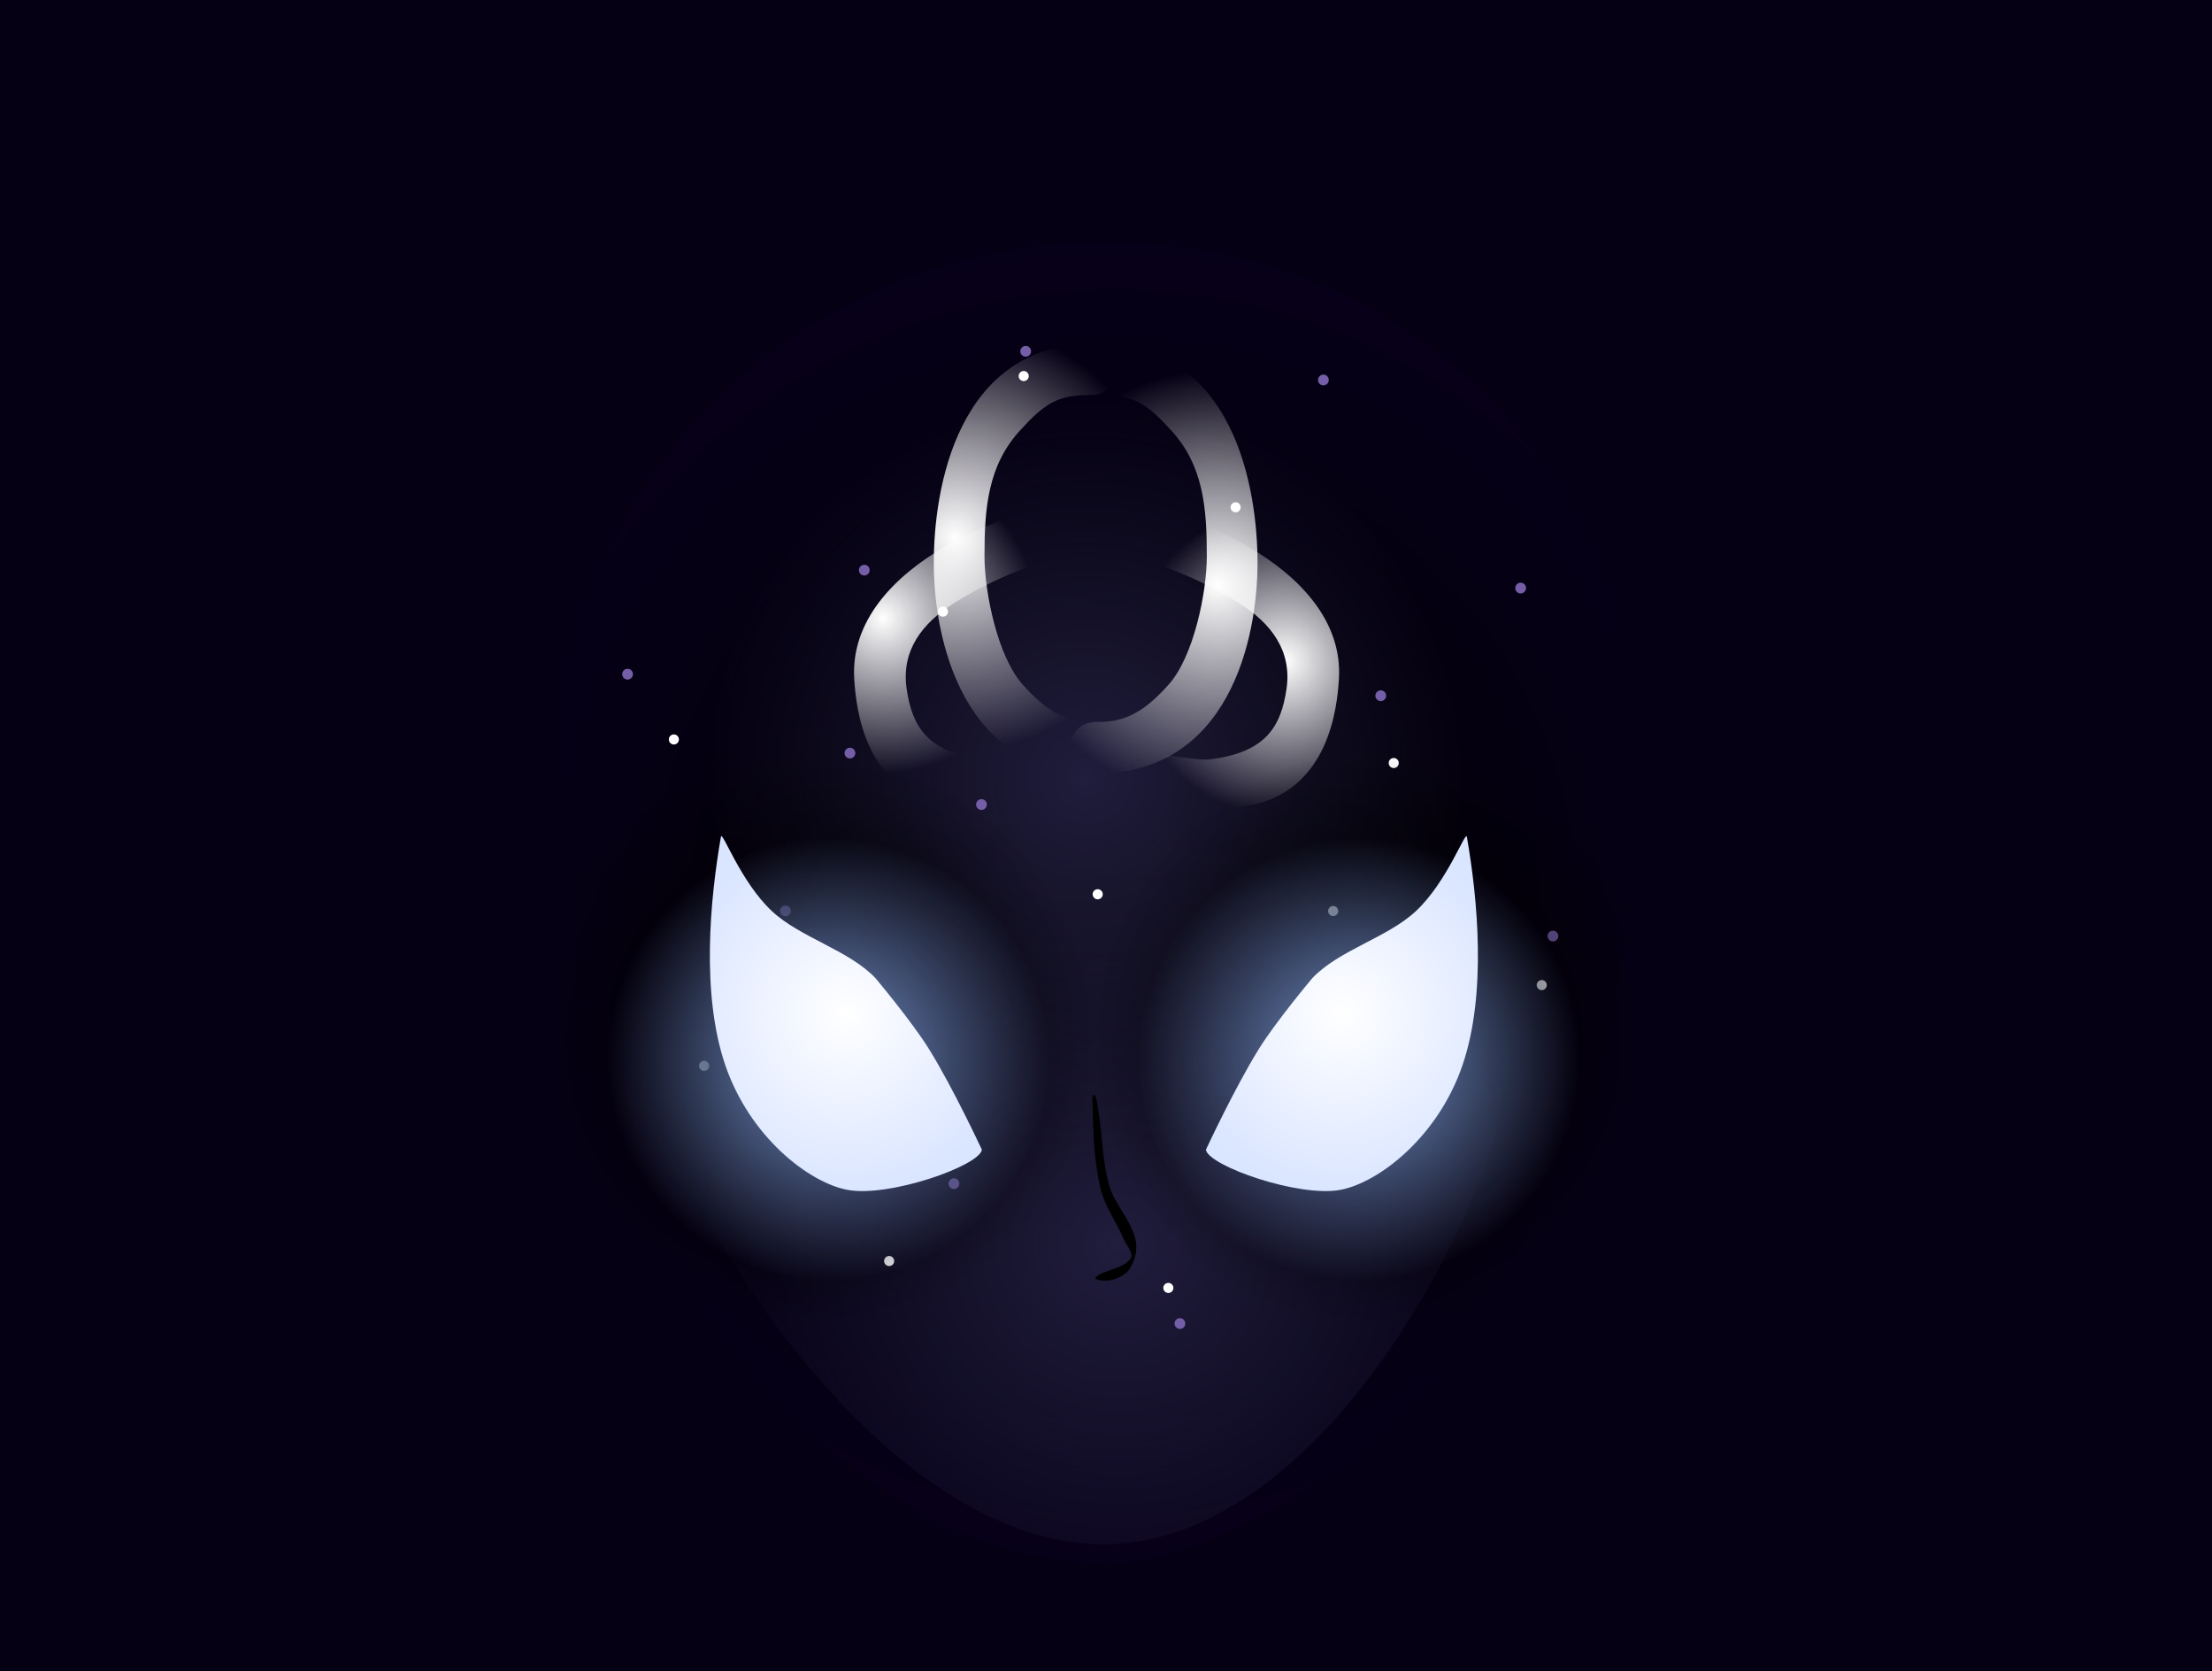 <svg version="1.1" xmlns="http://www.w3.org/2000/svg" xmlns:xlink="http://www.w3.org/1999/xlink" width="666" height="503" viewBox="0,0,666,503"><defs><radialGradient cx="156.329" cy="105.246" r="58.978" gradientUnits="userSpaceOnUse" id="color-1"><stop offset="0" stop-color="#25223b" stop-opacity="0"/><stop offset="1" stop-color="#25223b"/></radialGradient><radialGradient cx="309.468" cy="121.653" r="58.978" gradientUnits="userSpaceOnUse" id="color-2"><stop offset="0" stop-color="#25223b" stop-opacity="0"/><stop offset="1" stop-color="#25223b"/></radialGradient><radialGradient cx="283.945" cy="92.484" r="81.945" gradientUnits="userSpaceOnUse" id="color-3"><stop offset="0" stop-color="#25223b" stop-opacity="0"/><stop offset="1" stop-color="#25223b"/></radialGradient><radialGradient cx="183.675" cy="74.253" r="81.945" gradientUnits="userSpaceOnUse" id="color-4"><stop offset="0" stop-color="#25223b" stop-opacity="0"/><stop offset="1" stop-color="#25223b"/></radialGradient><radialGradient cx="241.085" cy="197.352" r="198.657" gradientUnits="userSpaceOnUse" id="color-5"><stop offset="0" stop-color="#000000"/><stop offset="1" stop-color="#070019"/></radialGradient><radialGradient cx="242.665" cy="300.351" r="126.714" gradientUnits="userSpaceOnUse" id="color-6"><stop offset="0" stop-color="#201d3d"/><stop offset="1" stop-color="#201d3d" stop-opacity="0"/></radialGradient><radialGradient cx="232.653" cy="159.795" r="114.213" gradientUnits="userSpaceOnUse" id="color-7"><stop offset="0" stop-color="#201d3d"/><stop offset="1" stop-color="#201d3d" stop-opacity="0"/></radialGradient><radialGradient cx="171.341" cy="111.849" r="46.579" gradientUnits="userSpaceOnUse" id="color-8"><stop offset="0" stop-color="#ffffff"/><stop offset="1" stop-color="#ffffff" stop-opacity="0"/></radialGradient><radialGradient cx="292.287" cy="124.808" r="46.579" gradientUnits="userSpaceOnUse" id="color-9"><stop offset="0" stop-color="#ffffff"/><stop offset="1" stop-color="#ffffff" stop-opacity="0"/></radialGradient><radialGradient cx="272.129" cy="101.77" r="64.719" gradientUnits="userSpaceOnUse" id="color-10"><stop offset="0" stop-color="#ffffff"/><stop offset="1" stop-color="#ffffff" stop-opacity="0"/></radialGradient><radialGradient cx="192.938" cy="87.372" r="64.719" gradientUnits="userSpaceOnUse" id="color-11"><stop offset="0" stop-color="#ffffff"/><stop offset="1" stop-color="#ffffff" stop-opacity="0"/></radialGradient><radialGradient cx="148.72" cy="238.972" r="87.165" gradientUnits="userSpaceOnUse" id="color-12"><stop offset="0" stop-color="#000000"/><stop offset="1" stop-color="#000000" stop-opacity="0"/></radialGradient><radialGradient cx="154.984" cy="244.584" r="66.743" gradientUnits="userSpaceOnUse" id="color-13"><stop offset="0" stop-color="#7895d2"/><stop offset="1" stop-color="#7895d2" stop-opacity="0"/></radialGradient><radialGradient cx="160.18" cy="230.817" r="53.411" gradientUnits="userSpaceOnUse" id="color-14"><stop offset="0" stop-color="#ffffff"/><stop offset="1" stop-color="#dae5ff"/></radialGradient><radialGradient cx="320.99" cy="238.972" r="87.165" gradientUnits="userSpaceOnUse" id="color-15"><stop offset="0" stop-color="#000000"/><stop offset="1" stop-color="#000000" stop-opacity="0"/></radialGradient><radialGradient cx="314.725" cy="244.584" r="66.743" gradientUnits="userSpaceOnUse" id="color-16"><stop offset="0" stop-color="#7895d2"/><stop offset="1" stop-color="#7895d2" stop-opacity="0"/></radialGradient><radialGradient cx="309.529" cy="230.817" r="53.411" gradientUnits="userSpaceOnUse" id="color-17"><stop offset="0" stop-color="#ffffff"/><stop offset="1" stop-color="#dae5ff"/></radialGradient></defs><g transform="translate(94.5,74.283)"><g data-paper-data="{&quot;isPaintingLayer&quot;:true}" fill-rule="nonzero" stroke-linejoin="miter" stroke-miterlimit="10" stroke-dasharray="" stroke-dashoffset="0" style="mix-blend-mode: normal"><path d="M-94.5,428.717v-503h666v503z" fill="#060015" stroke="none" stroke-width="NaN" stroke-linecap="butt"/><g><g data-paper-data="{&quot;origPos&quot;:null}"><g data-paper-data="{&quot;origPos&quot;:null}" stroke-width="0" stroke-linecap="butt"><path d="M233.77,81.433c-16.037,0 -36.672,9.401 -50.25,17.936c-12.332,7.751 -20.232,18.19 -18.176,32.61c2.072,14.535 8.006,24.388 29.051,26.956c8.267,1.009 29.915,-5.381 37.61,-2.196c6.45,2.67 11.063,13.534 11.063,13.534c0,0 -27.06,7.038 -39.681,7.771c-7.865,0.457 -15.156,-0.019 -22.927,-1.318c-31.425,-5.252 -34.418,-37.931 -35.069,-48.342c-2.762,-44.135 65.21,-68.126 91.141,-68.126c25.931,0 -2.762,21.174 -2.762,21.174z" data-paper-data="{&quot;origPos&quot;:null}" fill="url(#color-1)" stroke="#000000"/><path d="M239.015,60.258c25.931,0 93.903,23.99 91.141,68.126c-0.651,10.411 -3.645,43.091 -35.069,48.342c-7.77,1.299 -15.062,1.774 -22.927,1.318c-12.621,-0.733 -31.396,-5.93 -31.396,-5.93c0,0 -3.673,-12.705 2.777,-15.375c7.695,-3.185 29.343,3.205 37.61,2.196c21.045,-2.568 26.979,-12.422 29.051,-26.956c2.056,-14.42 -5.844,-24.858 -18.176,-32.61c-13.578,-8.534 -34.212,-17.936 -50.25,-17.936c0,0 -28.692,-21.174 -2.762,-21.174z" data-paper-data="{&quot;origPos&quot;:null,&quot;index&quot;:null}" fill="url(#color-2)" stroke="#000000"/><path d="M299.134,84.194c0,27.964 -10.489,81.319 -63.062,80.094c-13.03,-0.304 -10.948,-19.952 1.888,-19.587c11.842,0.336 19.427,-5.455 27.327,-14.282c9.424,-10.53 14.514,-34.854 14.514,-48.986c0,-18.225 -1.286,-34.482 -13.628,-47.892c-8.769,-9.528 -13.768,-13.599 -26.716,-13.42c-13.695,0.189 -10.545,-19.732 -1.544,-19.702c52.587,0.174 61.221,55.812 61.221,83.776z" data-paper-data="{&quot;origPos&quot;:null}" fill="url(#color-3)" stroke="none"/><path d="M236.926,0.418c9.002,-0.03 12.151,19.891 -1.544,19.702c-12.948,-0.178 -17.947,3.893 -26.716,13.42c-12.342,13.41 -13.628,29.667 -13.628,47.892c0,14.132 5.09,38.455 14.514,48.986c7.9,8.828 15.485,14.619 27.327,14.282c12.835,-0.365 14.918,19.284 1.888,19.587c-52.573,1.225 -63.062,-52.129 -63.062,-80.094c0,-27.964 8.634,-83.602 61.221,-83.776z" data-paper-data="{&quot;origPos&quot;:null,&quot;index&quot;:null}" fill="url(#color-4)" stroke="none"/></g><g data-paper-data="{&quot;origPos&quot;:null}" stroke-width="0"><path d="M73.863,160.44c0,-89.329 72.126,-161.745 164.481,-161.745c92.355,0 158.997,69.674 158.997,159.003c0,83.204 -16.394,126.083 -66.434,190.005c-25.376,25.895 -69.474,50.669 -92.653,48.106c-31.052,1.27 -69.408,-16.529 -99.164,-50.787c-50.783,-58.466 -65.226,-95.253 -65.226,-184.583z" data-paper-data="{&quot;origPos&quot;:null}" fill="url(#color-5)" stroke="none" stroke-linecap="butt"/><path d="M357.676,255.212c0,24.107 -50.124,135.323 -120.106,135.323c-69.982,0 -133.322,-111.216 -133.322,-135.323c0,-24.107 51.613,-82.552 121.595,-82.552c69.982,0 131.833,58.445 131.833,82.552z" data-paper-data="{&quot;origPos&quot;:null}" fill="url(#color-6)" stroke="none" stroke-linecap="butt"/><path d="M118.44,159.795c0,-63.078 51.135,-114.213 114.213,-114.213c63.078,0 114.213,51.135 114.213,114.213c0,63.078 -51.135,114.213 -114.213,114.213c-63.078,0 -114.213,-51.135 -114.213,-114.213z" data-paper-data="{&quot;origPos&quot;:null}" fill="url(#color-7)" stroke="none" stroke-linecap="butt"/><path d="M234.466,257.909c-0.428,-2.118 0.48,-3.808 1.046,-1.656c1.947,8.672 1.516,17.827 3.98,26.352c1.592,5.433 5.947,9.761 7.631,15.174c0.923,2.942 0.591,6.344 -0.985,8.902c-0.922,2.285 -3.287,3.557 -5.818,4.275c-1.56,0.453 -5.718,0.191 -4.917,-0.747c1.85,-2.164 8.051,-2.356 10.45,-5.622c1.182,-1.519 -1.17,-3.884 -1.95,-5.749c-2.112,-5.06 -5.611,-9.682 -6.956,-15.045c-2.091,-8.395 -2.307,-17.221 -2.48,-25.882z" data-paper-data="{&quot;origPos&quot;:null}" fill="#000000" stroke="#bca085" stroke-linecap="round"/></g><g data-paper-data="{&quot;origPos&quot;:null}" fill="#755ea8" stroke="none" stroke-width="0.5" stroke-linecap="butt"><path d="M285.053,248.508c0,-0.895 0.725,-1.62 1.62,-1.62c0.895,0 1.62,0.725 1.62,1.62c0,0.895 -0.725,1.62 -1.62,1.62c-0.895,0 -1.62,-0.725 -1.62,-1.62z" data-paper-data="{&quot;origPos&quot;:null}"/><path d="M191.104,281.984c0,-0.895 0.725,-1.62 1.62,-1.62c0.895,0 1.62,0.725 1.62,1.62c0,0.895 -0.725,1.62 -1.62,1.62c-0.895,0 -1.62,-0.725 -1.62,-1.62z" data-paper-data="{&quot;origPos&quot;:null}"/><path d="M199.383,167.877c0,-0.895 0.725,-1.62 1.62,-1.62c0.895,0 1.62,0.725 1.62,1.62c0,0.895 -0.725,1.62 -1.62,1.62c-0.895,0 -1.62,-0.725 -1.62,-1.62z" data-paper-data="{&quot;origPos&quot;:null}"/><path d="M164.107,97.325c0,-0.895 0.725,-1.62 1.62,-1.62c0.895,0 1.62,0.725 1.62,1.62c0,0.895 -0.725,1.62 -1.62,1.62c-0.895,0 -1.62,-0.725 -1.62,-1.62z" data-paper-data="{&quot;origPos&quot;:null}"/><path d="M302.331,40.092c0,-0.895 0.725,-1.62 1.62,-1.62c0.895,0 1.62,0.725 1.62,1.62c0,0.895 -0.725,1.62 -1.62,1.62c-0.895,0 -1.62,-0.725 -1.62,-1.62z" data-paper-data="{&quot;origPos&quot;:null}"/><path d="M319.609,135.121c0,-0.895 0.725,-1.62 1.62,-1.62c0.895,0 1.62,0.725 1.62,1.62c0,0.895 -0.725,1.62 -1.62,1.62c-0.895,0 -1.62,-0.725 -1.62,-1.62z" data-paper-data="{&quot;origPos&quot;:null}"/><path d="M259.136,324.099c0,-0.895 0.725,-1.62 1.62,-1.62c0.895,0 1.62,0.725 1.62,1.62c0,0.895 -0.725,1.62 -1.62,1.62c-0.895,0 -1.62,-0.725 -1.62,-1.62z" data-paper-data="{&quot;origPos&quot;:null}"/><path d="M371.443,207.473c0,-0.895 0.725,-1.62 1.62,-1.62c0.895,0 1.62,0.725 1.62,1.62c0,0.895 -0.725,1.62 -1.62,1.62c-0.895,0 -1.62,-0.725 -1.62,-1.62z" data-paper-data="{&quot;origPos&quot;:null}"/><path d="M140.35,199.914c0,-0.895 0.725,-1.62 1.62,-1.62c0.895,0 1.62,0.725 1.62,1.62c0,0.895 -0.725,1.62 -1.62,1.62c-0.895,0 -1.62,-0.725 -1.62,-1.62z" data-paper-data="{&quot;origPos&quot;:null}"/><path d="M92.835,128.642c0,-0.895 0.725,-1.62 1.62,-1.62c0.895,0 1.62,0.725 1.62,1.62c0,0.895 -0.725,1.62 -1.62,1.62c-0.895,0 -1.62,-0.725 -1.62,-1.62z" data-paper-data="{&quot;origPos&quot;:null}"/><path d="M212.701,31.453c0,-0.895 0.725,-1.62 1.62,-1.62c0.895,0 1.62,0.725 1.62,1.62c0,0.895 -0.725,1.62 -1.62,1.62c-0.895,0 -1.62,-0.725 -1.62,-1.62z" data-paper-data="{&quot;origPos&quot;:null}"/><path d="M361.724,102.725c0,-0.895 0.725,-1.62 1.62,-1.62c0.895,0 1.62,0.725 1.62,1.62c0,0.895 -0.725,1.62 -1.62,1.62c-0.895,0 -1.62,-0.725 -1.62,-1.62z" data-paper-data="{&quot;origPos&quot;:null}"/><path d="M159.787,152.399c0,-0.895 0.725,-1.62 1.62,-1.62c0.895,0 1.62,0.725 1.62,1.62c0,0.895 -0.725,1.62 -1.62,1.62c-0.895,0 -1.62,-0.725 -1.62,-1.62z" data-paper-data="{&quot;origPos&quot;:null}"/></g><g data-paper-data="{&quot;origPos&quot;:null,&quot;index&quot;:null}" fill="#ffffff" stroke="none" stroke-width="0.5" stroke-linecap="butt"><path d="M190.935,109.806c0,0.839 -0.68,1.519 -1.519,1.519c-0.839,0 -1.519,-0.68 -1.519,-1.519c0,-0.839 0.68,-1.519 1.519,-1.519c0.839,0 1.519,0.68 1.519,1.519z" data-paper-data="{&quot;origPos&quot;:null}"/><path d="M279.047,78.41c0,0.839 -0.68,1.519 -1.519,1.519c-0.839,0 -1.519,-0.68 -1.519,-1.519c0,-0.839 0.68,-1.519 1.519,-1.519c0.839,0 1.519,0.68 1.519,1.519z" data-paper-data="{&quot;origPos&quot;:null}"/><path d="M237.523,194.88c0,0.839 -0.68,1.519 -1.519,1.519c-0.839,0 -1.519,-0.68 -1.519,-1.519c0,-0.839 0.68,-1.519 1.519,-1.519c0.839,0 1.519,0.68 1.519,1.519z" data-paper-data="{&quot;origPos&quot;:null}"/><path d="M304.367,251.596c0,0.839 -0.68,1.519 -1.519,1.519c-0.839,0 -1.519,-0.68 -1.519,-1.519c0,-0.839 0.68,-1.519 1.519,-1.519c0.839,0 1.519,0.68 1.519,1.519z" data-paper-data="{&quot;origPos&quot;:null}"/><path d="M174.73,305.274c0,0.839 -0.68,1.519 -1.519,1.519c-0.839,0 -1.519,-0.68 -1.519,-1.519c0,-0.839 0.68,-1.519 1.519,-1.519c0.839,0 1.519,0.68 1.519,1.519z" data-paper-data="{&quot;origPos&quot;:null}"/><path d="M158.526,216.149c0,0.839 -0.68,1.519 -1.519,1.519c-0.839,0 -1.519,-0.68 -1.519,-1.519c0,-0.839 0.68,-1.519 1.519,-1.519c0.839,0 1.519,0.68 1.519,1.519z" data-paper-data="{&quot;origPos&quot;:null}"/><path d="M215.242,38.911c0,0.839 -0.68,1.519 -1.519,1.519c-0.839,0 -1.519,-0.68 -1.519,-1.519c0,-0.839 0.68,-1.519 1.519,-1.519c0.839,0 1.519,0.68 1.519,1.519z" data-paper-data="{&quot;origPos&quot;:null}"/><path d="M109.912,148.292c0,0.839 -0.68,1.519 -1.519,1.519c-0.839,0 -1.519,-0.68 -1.519,-1.519c0,-0.839 0.68,-1.519 1.519,-1.519c0.839,0 1.519,0.68 1.519,1.519z" data-paper-data="{&quot;origPos&quot;:null}"/><path d="M326.648,155.382c0,0.839 -0.68,1.519 -1.519,1.519c-0.839,0 -1.519,-0.68 -1.519,-1.519c0,-0.839 0.68,-1.519 1.519,-1.519c0.839,0 1.519,0.68 1.519,1.519z" data-paper-data="{&quot;origPos&quot;:null}"/><path d="M371.211,222.226c0,0.839 -0.68,1.519 -1.519,1.519c-0.839,0 -1.519,-0.68 -1.519,-1.519c0,-0.839 0.68,-1.519 1.519,-1.519c0.839,0 1.519,0.68 1.519,1.519z" data-paper-data="{&quot;origPos&quot;:null}"/><path d="M258.791,313.377c0,0.839 -0.68,1.519 -1.519,1.519c-0.839,0 -1.519,-0.68 -1.519,-1.519c0,-0.839 0.68,-1.519 1.519,-1.519c0.839,0 1.519,0.68 1.519,1.519z" data-paper-data="{&quot;origPos&quot;:null}"/><path d="M119.027,246.533c0,0.839 -0.68,1.519 -1.519,1.519c-0.839,0 -1.519,-0.68 -1.519,-1.519c0,-0.839 0.68,-1.519 1.519,-1.519c0.839,0 1.519,0.68 1.519,1.519z" data-paper-data="{&quot;origPos&quot;:null}"/><path d="M308.418,199.944c0,0.839 -0.68,1.519 -1.519,1.519c-0.839,0 -1.519,-0.68 -1.519,-1.519c0,-0.839 0.68,-1.519 1.519,-1.519c0.839,0 1.519,0.68 1.519,1.519z" data-paper-data="{&quot;origPos&quot;:null}"/></g></g><g data-paper-data="{&quot;origPos&quot;:null}" stroke-width="0" stroke-linecap="butt"><path d="M232.503,93.042c-12.666,0 -28.963,7.425 -39.686,14.165c-9.74,6.122 -15.979,14.366 -14.355,25.755c1.636,11.479 6.323,19.261 22.944,21.29c6.529,0.797 23.626,-4.25 29.704,-1.734c5.094,2.109 8.737,10.689 8.737,10.689c0,0 -21.372,5.559 -31.34,6.138c-6.211,0.361 -11.97,-0.015 -18.107,-1.041c-24.819,-4.148 -27.182,-29.957 -27.697,-38.18c-2.181,-34.857 51.502,-53.804 71.982,-53.804c20.479,0 -2.181,16.723 -2.181,16.723z" data-paper-data="{&quot;origPos&quot;:null}" fill="url(#color-8)" stroke="#000000"/><path d="M236.645,76.319c20.479,0 74.163,18.947 71.982,53.804c-0.515,8.222 -2.878,34.032 -27.697,38.18c-6.137,1.026 -11.896,1.401 -18.107,1.041c-9.968,-0.579 -24.796,-4.683 -24.796,-4.683c0,0 -2.901,-10.034 2.193,-12.143c6.078,-2.516 23.174,2.531 29.704,1.734c16.621,-2.028 21.307,-9.81 22.944,-21.29c1.623,-11.389 -4.615,-19.633 -14.355,-25.755c-10.724,-6.74 -27.02,-14.165 -39.686,-14.165c0,0 -22.661,-16.723 -2.181,-16.723z" data-paper-data="{&quot;origPos&quot;:null,&quot;index&quot;:null}" fill="url(#color-9)" stroke="#000000"/><path d="M284.126,95.223c0,22.086 -8.284,64.224 -49.805,63.257c-10.291,-0.24 -8.646,-15.758 1.491,-15.47c9.353,0.266 15.343,-4.308 21.583,-11.28c7.443,-8.317 11.463,-27.527 11.463,-38.688c0,-14.394 -1.016,-27.234 -10.763,-37.824c-6.926,-7.525 -10.874,-10.74 -21.1,-10.599c-10.816,0.149 -8.328,-15.584 -1.219,-15.56c41.532,0.138 48.351,44.079 48.351,66.165z" data-paper-data="{&quot;origPos&quot;:null}" fill="url(#color-10)" stroke="none"/><path d="M234.995,29.058c7.109,-0.024 9.597,15.709 -1.219,15.56c-10.226,-0.141 -14.174,3.074 -21.1,10.599c-9.748,10.591 -10.763,23.431 -10.763,37.824c0,11.161 4.02,30.371 11.463,38.688c6.24,6.972 12.23,11.546 21.583,11.28c10.137,-0.288 11.782,15.23 1.491,15.47c-41.522,0.967 -49.805,-41.171 -49.805,-63.257c0,-22.086 6.819,-66.027 48.351,-66.165z" data-paper-data="{&quot;origPos&quot;:null,&quot;index&quot;:null}" fill="url(#color-11)" stroke="none"/></g><g data-paper-data="{&quot;origPos&quot;:null,&quot;index&quot;:null}" stroke="none" stroke-width="0" stroke-linecap="butt"><path d="M148.72,326.137c-48.14,0 -87.165,-39.025 -87.165,-87.165c0,-48.14 39.025,-87.165 87.165,-87.165c48.14,0 87.165,39.025 87.165,87.165c0,48.14 -39.025,87.165 -87.165,87.165z" data-paper-data="{&quot;origPos&quot;:null}" fill="url(#color-12)"/><path d="M201.967,323.475c-31.67,18.861 -78.379,-1.17 -104.327,-44.74c-25.948,-43.57 -21.309,-94.18 10.362,-113.041c31.67,-18.861 78.379,1.17 104.327,44.74c25.948,43.57 21.309,94.18 -10.362,113.041z" data-paper-data="{&quot;origPos&quot;:null,&quot;origRot&quot;:0}" fill="url(#color-13)"/><path d="M185.231,241.521c7.33,11.814 15.903,30.272 15.903,30.272c-0.82,4.868 -28.021,14.419 -40.488,12.068c-11.568,-2.181 -29.413,-15.921 -36.791,-37.588c-7.305,-21.45 -4.551,-50.01 -1.301,-68.669c0.372,-2.134 5.86,13.473 15.325,22.333c8.571,8.023 23.082,11.677 31.187,20.17c0,0 10.98,13.057 16.165,21.414z" data-paper-data="{&quot;origPos&quot;:null}" fill="url(#color-14)"/></g><g data-paper-data="{&quot;origPos&quot;:null,&quot;index&quot;:null}" stroke="none" stroke-width="0" stroke-linecap="butt"><path d="M233.825,238.972c0,-48.14 39.025,-87.165 87.165,-87.165c48.14,0 87.165,39.025 87.165,87.165c0,48.14 -39.025,87.165 -87.165,87.165c-48.14,0 -87.165,-39.025 -87.165,-87.165z" data-paper-data="{&quot;origPos&quot;:null}" fill="url(#color-15)"/><path d="M257.381,210.433c25.948,-43.57 72.656,-63.601 104.327,-44.74c31.67,18.861 36.31,69.471 10.362,113.041c-25.948,43.57 -72.656,63.601 -104.327,44.74c-31.67,-18.861 -36.31,-69.471 -10.362,-113.041z" data-paper-data="{&quot;origPos&quot;:null,&quot;origRot&quot;:0}" fill="url(#color-16)"/><path d="M284.478,241.521c5.185,-8.357 16.165,-21.414 16.165,-21.414c8.105,-8.493 22.616,-12.148 31.187,-20.17c9.465,-8.859 14.953,-24.466 15.325,-22.333c3.251,18.659 6.004,47.219 -1.301,68.669c-7.378,21.667 -25.224,35.407 -36.791,37.588c-12.467,2.35 -39.668,-7.2 -40.488,-12.068c0,0 8.573,-18.458 15.903,-30.272z" data-paper-data="{&quot;origPos&quot;:null}" fill="url(#color-17)"/></g></g></g></g></svg>